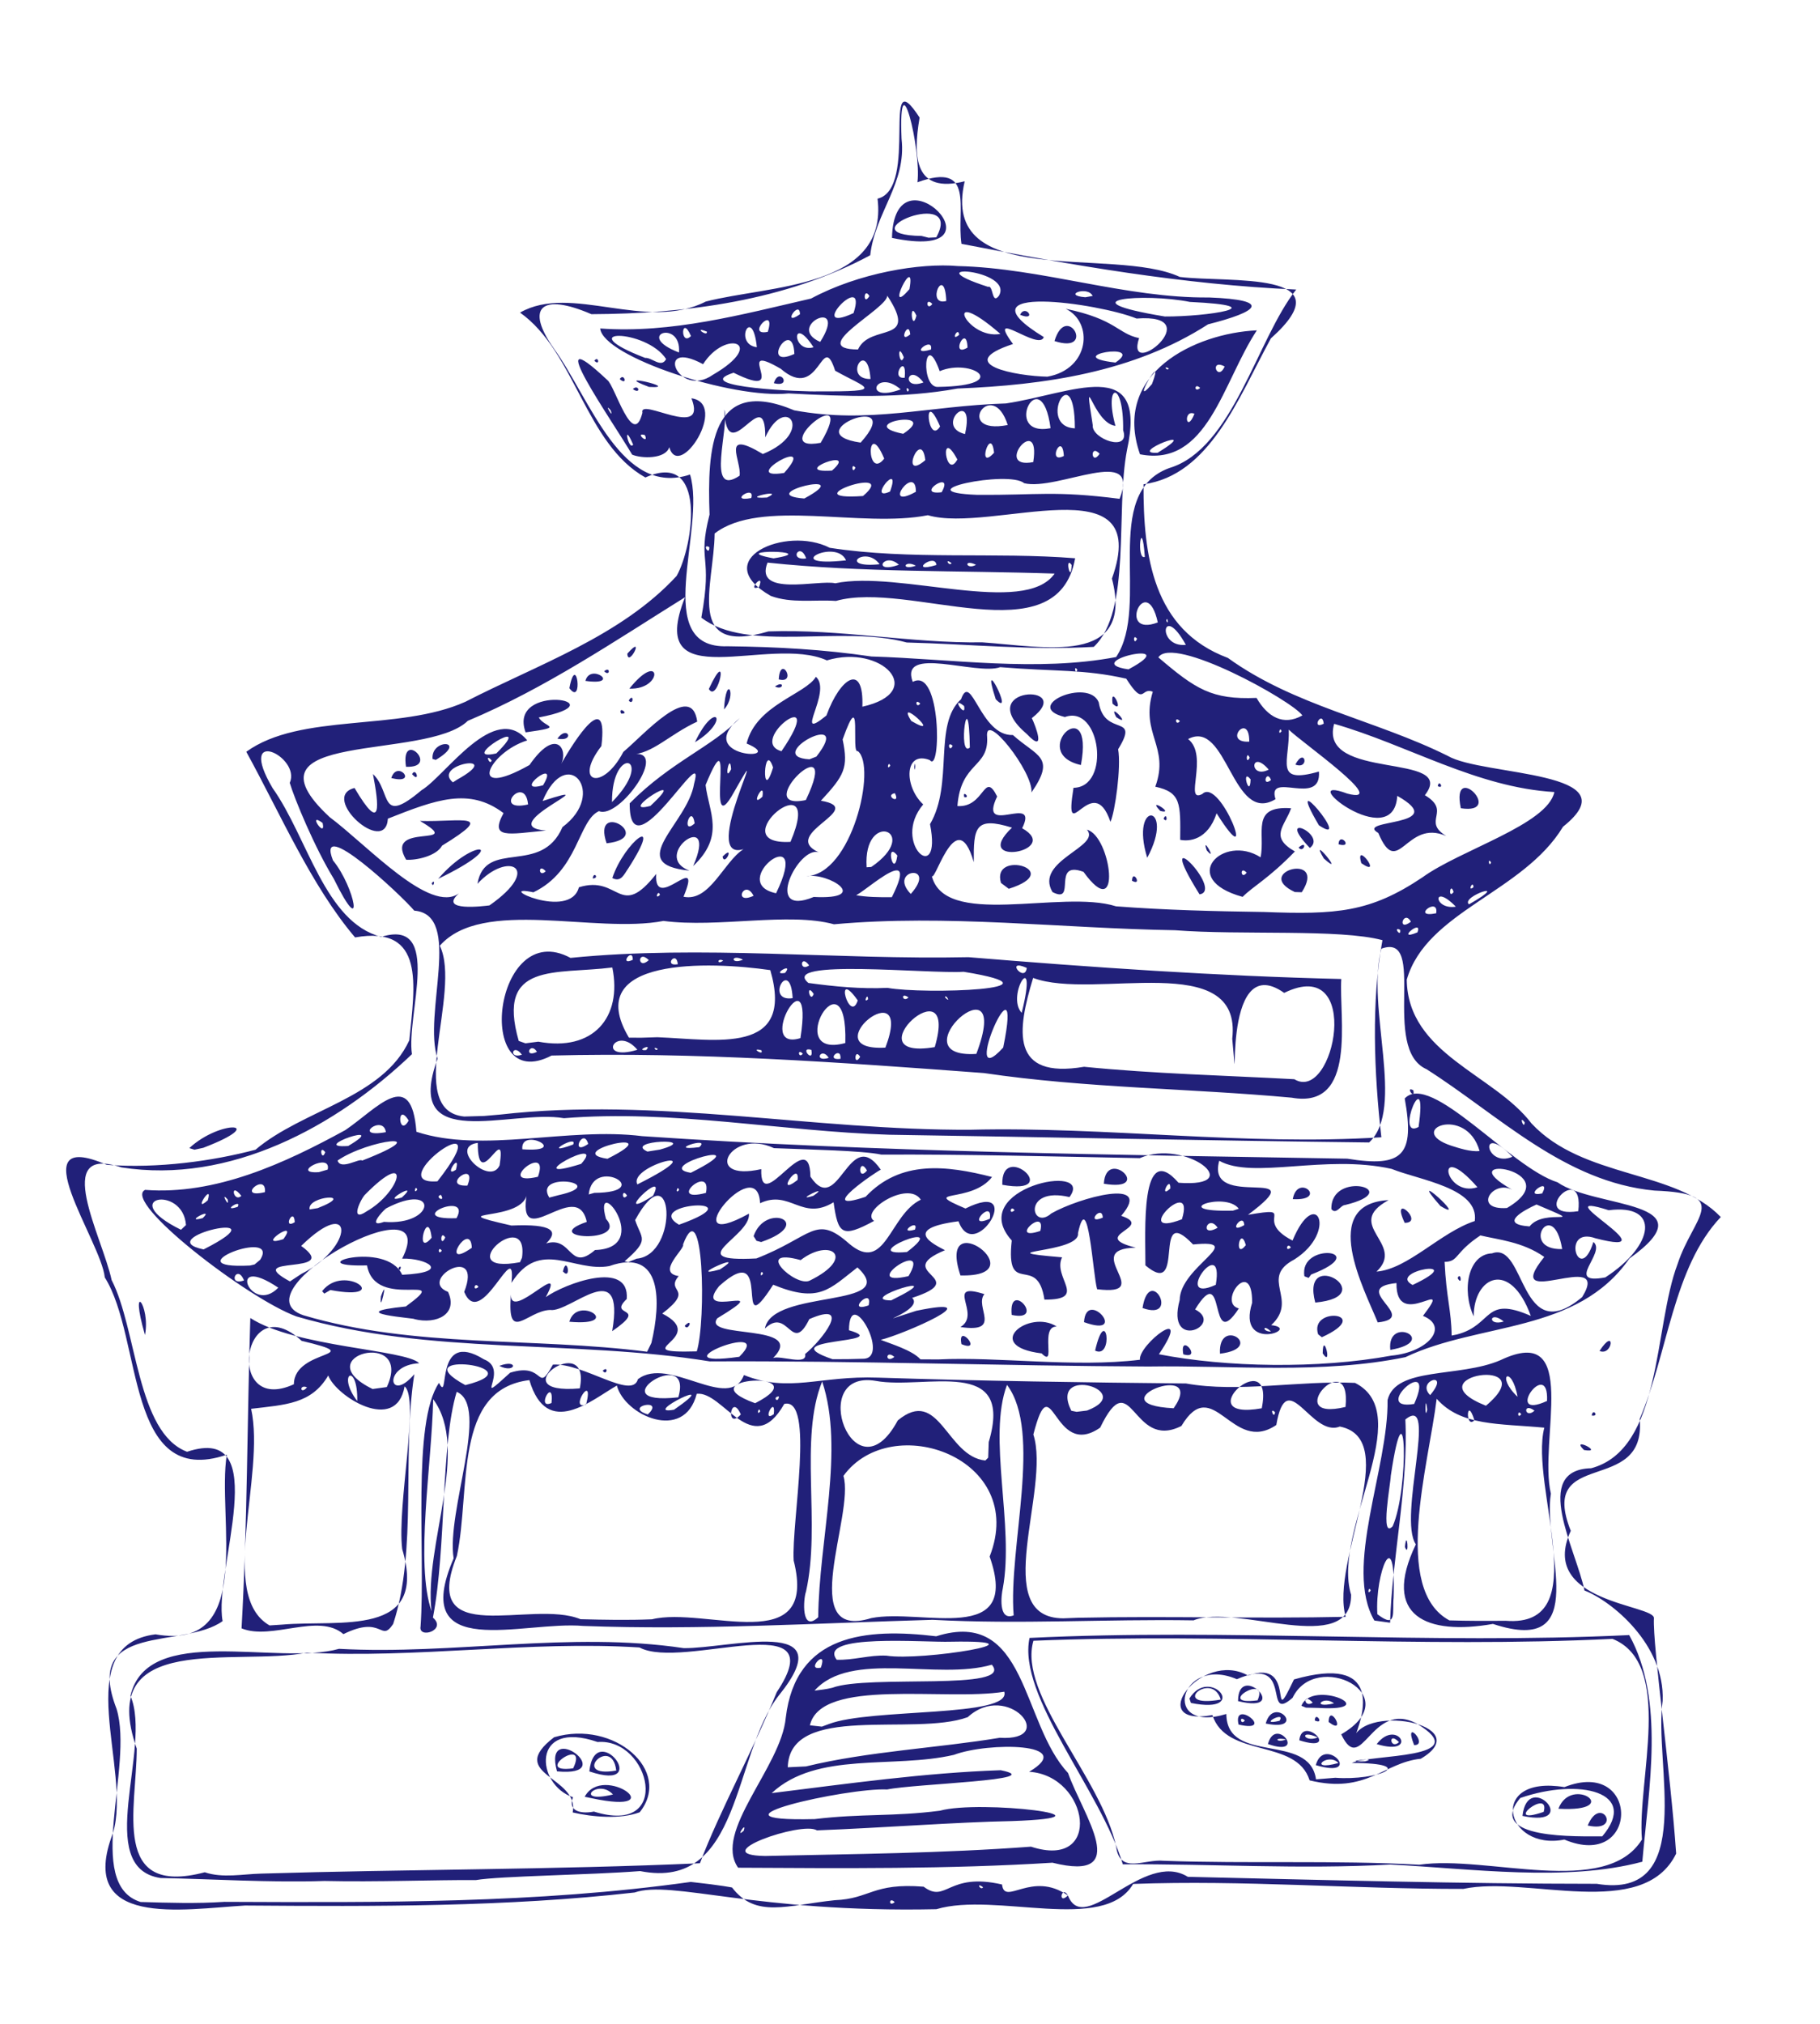 <?xml version="1.0" encoding="UTF-8" standalone="no"?>
<!-- Created with Inkscape (http://www.inkscape.org/) -->

<svg
   xmlns:dc="http://purl.org/dc/elements/1.1/"
   xmlns:cc="http://creativecommons.org/ns#"
   xmlns:rdf="http://www.w3.org/1999/02/22-rdf-syntax-ns#"
   xmlns:svg="http://www.w3.org/2000/svg"
   xmlns="http://www.w3.org/2000/svg"
   xmlns:sodipodi="http://sodipodi.sourceforge.net/DTD/sodipodi-0.dtd"
   xmlns:inkscape="http://www.inkscape.org/namespaces/inkscape"
   width="406.047mm"
   height="451.556mm"
   viewBox="0 0 406.047 451.556"
   version="1.1"
   id="svg8"
   inkscape:export-filename="/Users/lmattioni/Desktop/temple.png"
   inkscape:export-xdpi="100"
   inkscape:export-ydpi="100"
   inkscape:version="0.92.2 5c3e80d, 2017-08-06"
   sodipodi:docname="temple3.svg">
  <defs
     id="defs2" />
  <sodipodi:namedview
     id="base"
     pagecolor="#ffffff"
     bordercolor="#666666"
     borderopacity="1.0"
     inkscape:pageopacity="0.0"
     inkscape:pageshadow="2"
     inkscape:zoom="0.35"
     inkscape:cx="-39.57811"
     inkscape:cy="668.8591"
     inkscape:document-units="mm"
     inkscape:current-layer="layer1"
     showgrid="false"
     fit-margin-top="0"
     fit-margin-left="0"
     fit-margin-right="0"
     fit-margin-bottom="0"
     inkscape:window-width="1440"
     inkscape:window-height="855"
     inkscape:window-x="0"
     inkscape:window-y="1"
     inkscape:window-maximized="1" />
  <g
     inkscape:label="Layer 1"
     inkscape:groupmode="layer"
     id="layer1"
     transform="translate(135.414,21.165)">
    <path
       style="fill:#212079;fill-opacity:1;stroke-width:0.353;stroke-opacity:1"
       d="m 6.185,401.021 c -28.59,3.242 -57.942,3.126 -86.929,2.908 -13.936,0.818 -37.651,5.109 -29.471,-16.169 4.333,-14.105 -9.943,-41.875 9.484,-44.328 22.412,3.914 13.641,-26.08 15.916,-40.073 -22.675,7.73 -18.681,-25.985 -27.223,-39.554 -0.793,-8.113 -19.252,-33.643 0.431,-25.119 11.392,0.868 23.791,-0.86 33.191,-3.367 10.624,-9.001 28.378,-11.486 34.315,-24.404 1.214,-12.211 3.658,-25.738 -12.093,-22.956 -9.789,-11.53 -16.636,-27.513 -24.272,-41.414 12.113,-8.773 33.971,-4.455 48.878,-11.152 16.103,-8.287 34.725,-14.619 47.136,-28.079 C 19.342,100.57 22.396,79.111 8.57,85.356 -4.826,77.857 -7.113,57.24 -19.393,48.572 -7.997,42.03 8.749,52.911 22.037,46.112 36.082,42.457 62.822,43.207 60.37,23.153 69.709,20.998 60.908,-8.526 69.752,5.066 68.177,14.222 68.802,22.067 79.812,19.277 c -5.754,24.618 33.053,14.391 48.005,21.341 10.88,1.346 37.371,-1.55 20.306,13.706 -7.257,13.295 -13.641,30.538 -28.415,32.546 -0.047,15.86 2.037,32.479 18.817,38.734 14.849,10.723 32.956,13.843 49.056,21.854 7.809,4.578 41.553,3.189 25.719,15.809 -8.857,14.677 -30.476,18.849 -34.864,34.121 0.225,16.621 19.506,21.087 27.828,32.066 11.512,12.355 32.062,10.25 42.232,20.884 -10.684,11.263 -11.785,30.423 -18.091,45.042 1.569,17.328 -22.829,6.205 -15.376,24.964 -7.421,16.05 18.865,16.414 18.553,19.509 -0.313,5.985 3.718,34.369 4.958,52.492 -7.375,15.137 -33.299,4.824 -47.475,7.874 -24.555,0.044 -49.162,-2.016 -73.675,-1.103 -6.505,11.115 -30.688,1.685 -43.895,5.632 -40.294,0.864 -59.084,-6.571 -67.311,-3.728 z m -91.472,2.089 c 34.754,0.138 69.603,0.379 103.985,-4.446 7.015,0.768 9.211,1.247 9.211,1.247 5.306,6.924 12.17,3.96 22.94,2.829 7.896,-0.307 8.419,-3.922 19.799,-3.014 5.101,3.836 5.321,-3.288 17.494,-0.489 0.558,4.913 6.592,-3.195 14.702,2.451 3.658,9.424 16.874,-10.299 26.747,-4.16 30.427,0.704 60.816,1.549 91.231,1.561 22.583,3.722 12.633,-27.105 14.706,-40.817 0.531,-12.618 -11.454,-22.314 -17.446,-24.625 -1.808,-9.065 -11.973,-26.919 1.494,-27.267 15.902,-4.231 13.926,-31.582 19.299,-45.604 3.418,-10.528 12.399,-15.663 -5.187,-16.339 -20.095,-1.913 -34.652,-16.777 -50.828,-27.071 -10.299,-4.548 0.335,-30.665 -10.091,-26.891 -3.5,13.147 5.451,35.599 -2.725,43.226 -35.676,-0.402 -71.46,-1.182 -107.073,-1.722 -24.22,-0.764 -48.33,-5.656 -72.563,-3.687 -11.722,-2.075 -36.118,8.139 -28.195,-13.268 -3.366,-9.97 5.732,-32.166 -5.211,-33.035 -2.675,-3.259 -22.186,-21.508 -18.13,-11.208 4.957,6.014 7.191,18.368 0.186,4.108 -4.293,-7.016 -8.77,-17.842 -9.828,-21.409 2.619,-5.813 -12.12,-12.929 -3.827,1.167 7.855,11.06 11.641,29.929 24.24,33.189 13.808,-4.277 5.533,17.527 6.849,26.172 -16.953,16.194 -40.622,29.035 -64.799,25.261 -15.752,-5.28 -4.256,15.522 -2.204,25.127 5.697,11.036 5.571,34.072 16.831,38.306 19.552,-6.498 5.819,26.663 7.931,37.781 -8.881,6.381 -31.257,-3.4e-4 -23.661,19.57 3.936,12.937 -7.379,39.135 5.373,43.091 6.244,0.182 12.513,0.387 18.751,-0.037 z m -14.292,-5.314 c -15.142,-2.246 -1.792,-29.065 -6.731,-40.647 3.751,-16.31 32.798,-6.622 46.531,-10.483 25.687,1.394 51.349,-3.966 76.9,-0.158 9.985,0.148 35.749,-7.395 21.251,10.517 -10.448,13.375 -8.266,43.707 -30.97,39.221 -11.276,0.881 -31.353,1.094 -36.616,2.004 -9.306,-0.056 -22.122,0.463 -33.826,0.199 -11.901,0.417 -25.945,-0.475 -36.54,-0.653 z m 22.453,-0.987 c 32.597,-0.984 65.278,-0.857 97.865,-2.31 4.408,-11.671 11.808,-25.027 17.134,-38.157 13.191,-19.746 -20.971,-4.776 -30.625,-9.983 -24.692,-1.546 -49.619,2.495 -74.152,1.152 -15.854,3.108 -47.283,-5.016 -38.001,21.423 -0.034,13.341 -5.848,33.123 15.171,27.58 4.03,1.351 8.465,0.393 12.607,0.295 z m 69.483,-13.642 c 1.562,-8.115 -15.139,-8.359 -4.147,-16.778 13.383,-3.958 26.502,7.493 19.09,16.739 -4.315,1.606 -10.517,1.065 -14.943,0.038 z m 4.724,-0.199 c 17.772,5.602 12.589,-16.45 0.823,-15.518 -14.979,-5.178 -13.762,9.611 -5.487,12.322 -1.311,3.438 2.362,3.689 4.663,3.196 z m -2.049,-3.3 c 4.1,-7.643 20.097,4.258 1.544,0.322 l -1.544,-0.322 z m 6.312,-0.51 c -3.456,-3.784 -9.081,2.199 0,0 z M -11.146,373.999 c -3.334,-11.989 14.389,1.369 0,0 z m 3.599,-0.675 c 3.647,-7.541 -9.453,1.275 0,0 z m 3.614,0.688 c 1.292,-12.005 14.456,4.882 0,0 z m 6.002,-0.192 c -0.95,-8.174 -10.547,1.849 1e-5,0 z m 48.486,26.02 c 0.389,-1.813 -0.333,1.554 0,0 z m -21.292,-4.345 c -5.635,-7.973 9.622,-22.488 10.626,-33.435 2.218,-18.753 17.88,-20.064 33.573,-18.196 20.326,-6.419 18.944,19.339 29.404,30.491 3.297,9.366 14.557,24.519 -3.469,20.023 -23.341,1.453 -46.783,1.24 -70.133,1.117 z m 6,-2.619 c 20.202,-0.459 39.375,-0.593 59.345,-2.075 16.209,5.296 12.934,-15.879 -0.417,-16.708 10.949,-6.48 -9.1,-6.669 -16.802,-3.772 -13.54,3.15 -30.531,-0.875 -40.639,8.531 17.223,-2.131 34.022,-4.522 51.087,-5.107 11.144,2.241 -19.199,3.009 -25.327,4.298 -8.812,-0.448 -43.416,7.256 -16.177,6.607 10.553,-1.273 17.401,-0.51 27.952,-1.87 8.884,-2.495 41.875,1.436 16.049,2.312 -12.113,0.221 -29.186,1.528 -43.502,2.07 -3.263,-2.137 -25.121,5.505 -11.568,5.714 z m 72.883,0.643 c -3.233,-0.7 -0.773,-0.263 0,0 z m -77.636,-6.279 c 0.793,-2.399 -2.011,1.881 0,0 z m 13.897,-14.343 c 13.82,-3.366 29.643,-4.121 43.219,-6.388 13.259,0.823 1.803,-12.778 -7.147,-4.595 -12.007,4.368 -39.765,-3.243 -40.139,11.177 z m 5.109,-9.457 c 9.381,-3.586 40.822,-1.438 39.13,-7.206 -13.179,2.144 -40.904,-3.195 -43.369,7.494 l 2.669,0.293 1.57,-0.581 z m 0.75,-8.085 c 8.05,-3.015 40.711,0.831 35.597,-5.151 -12.122,3.552 -31.453,-3.311 -39.551,5.786 1.324,-0.175 2.655,-0.299 3.954,-0.636 z m -2.537,-4.499 c 1.641,-4.687 -3.653,0.844 0,0 z M 62.358,348.188 c 7.729,1.268 37.113,-3.521 14.34,-3.114 -5.832,0.203 -29.883,-1.867 -25.442,4.025 3.73,0.138 7.36,-1.101 11.101,-0.911 z m 52.727,46.545 c -4.852,-16.41 -23.576,-37.526 -20.806,-50.503 44.541,-2.166 89.205,1.518 133.785,-0.636 8.035,14.504 4.345,34.247 2.927,50.564 -17.008,4.555 -37.956,1.539 -56.232,0.628 -19.877,1.108 -39.936,-0.178 -59.674,-0.053 z m 9.09,-0.786 c 19.009,0.688 38.112,-0.165 57.073,0.88 15.141,-2.218 41.526,7.45 49.662,-5.616 -1.137,-13.012 7.283,-39.256 -6.57,-44.77 -43.066,2.123 -86.079,-1.354 -129.194,0.423 -3.522,12.069 15.333,30.715 18.478,46.033 0.833,6.121 6.304,2.62 10.551,3.05 z m 89.422,-4.732 c -13.329,2.641 -17.173,-14.527 0.014,-11.702 16.951,-6.706 16.799,18.775 -0.014,11.702 z m 8.459,-0.721 c 8.34,-9.876 -5.062,-13.107 -18.29,-8.555 -7.947,9.358 13.197,8.522 18.29,8.555 z m -3.246,-2.413 c 2.938,-7.115 7.859,1.743 0,0 z m -14.559,-2.141 c 1.181,-10.561 13.484,2.811 0,0 z m 4.731,-0.902 c 1.572,-5.61 -9.737,3.353 0,0 z m 3.289,-0.699 c 2.923,-7.714 14.869,0.827 0,0 z m -55.506,-6.329 c -2.947,-9.434 -18.573,-4.88 -21.688,-14.565 -15.417,2.799 -2.522,-14.693 7.955,-8.819 11.228,-4.099 4.325,13.241 10.244,0.867 19.499,-5.565 16.127,7.204 12.959,14.238 1.072,-9.408 28.398,-4.227 15.332,3.454 -8.337,0.858 -12.054,7.916 -24.803,4.825 z m 5.721,-0.582 c 9.304,0.698 19.014,-3.266 3.694,-3.302 4.132,-2.023 27.872,-0.767 14.42,-8.822 -10.193,-5.297 -12.213,12.067 -16.782,2.437 15.101,-8.818 -5.701,-18.943 -10.853,-8.154 -6.773,5.953 0.569,-9.806 -12.432,-4.147 -12.804,-5.487 -17.066,12.264 -2.347,7.76 0.099,11.424 18.506,4 20.005,14.581 l 4.296,-0.352 z m -4.347,-2.812 c 1.899,-6.905 11.024,3.219 1e-5,2e-5 z m 5.057,-0.484 c -2.448,-2.532 -7.166,1.994 0,0 z m -15.727,-4.233 c 1.737,-6.486 8.939,3.157 0,0 z m 4.009,-1.024 c -3.042,-0.583 -1.976,0.888 0,0 z m 2.987,0.196 c 0.617,-5.954 9.655,3.05 0,0 z m 4.12,-0.643 c -4.338,-1.943 -3.14,1.295 0,0 z m 13.148,1.491 c 4.597,-5.976 9.618,2.893 0,0 z m 4.978,-0.44 c -2.534,-2.601 -2.008,1.855 0,0 z m 3.37,0.662 c -2.564,-6.476 3.389,0.081 0,0 z m -39.171,-4.585 c -1.406,-6.039 8.624,2 0,0 z m 1.399,-0.908 c -1.308,-1.314 -0.952,1.272 0,0 z m 4.661,0.682 c 1.807,-6.561 9.427,1.947 0,0 z m 3.074,-0.609 c 1.599,-2.426 -5.154,1.226 0,0 z m 10.96,0.262 c 0.107,-4.499 4.234,3.258 0,0 z m -3.093,-0.334 c 0.092,-2.206 2.279,1.028 0,0 z m -2.98,-3.278 c 2.502,-6.126 18.619,1.341 3.829,0.478 l -2.813,-0.068 -1.016,-0.409 z m 2.531,-0.711 c -2.323,-2.471 -2.032,1.393 0,0 z m 4.734,0.18 c -2.248,-1.91 -5.383,1.239 0,0 z m -32.248,-1.093 c 4.599,-7.486 13.815,3.706 0.336,0.993 z m 6.993,0.241 c -2.011,-6.693 -11.834,2.057 0,0 z m 3.853,0.342 c 0.023,-9.116 12.231,3.001 -2e-5,-2e-5 z m 4.354,-0.175 c 2.759,-6.32 -9.883,1.308 0,0 z m 24.006,13.612 c 3.552,-1.01 -6.225,0.185 0,0 z M -81.522,342.098 c 1.302,-23.015 1.235,-46.225 1.955,-69.237 10.042,6.518 34.724,7.024 37.677,10.091 -8.214,0.424 -6.794,9.147 -1.086,2.445 -2.822,18.026 0.737,39.125 -4.723,55.723 -2.86,4.282 -2.246,-2.113 -11.096,2.266 -5.557,-4.838 -15.998,1.474 -22.728,-1.289 z m 9.012,-0.835 c 12.849,-1.139 32.773,2.991 26.83,-16.851 -1.203,-9.713 3.945,-33.633 0.529,-36.293 -1.857,10.7 -15.351,2.189 -17.029,-2.432 -3.742,6.379 -9.548,6.517 -17.206,7.43 3.268,14.882 -7.522,41.683 4.112,48.325 l 2.764,-0.179 z m 16.799,-49.878 c 0.165,-8.872 -4.713,-6.127 0,0 z m -11.208,-3.063 c -1.838,-0.759 -1.505,1.812 0,0 z m -2.926,-0.684 c 0.038,-8.064 17.26,-5.976 1.723,-9.683 -13.285,-12.331 -17.24,16.815 -1.723,9.683 z m 20.731,0.627 c 6.103,-13.167 -18.317,-6.962 -3.173,0.437 z m 7.532,53.384 c 1.137,-16.16 -1.982,-45.394 4.113,-54.317 2.525,5.118 -1.293,-12.239 10.023,-5.247 6.047,2.313 -3.072,11.116 5.853,2.98 7.939,-2.505 5.787,5.033 9.527,-1.8 6.715,-0.468 17.695,7.938 18.964,3.261 6.893,-5.355 20.424,7.483 23.664,-0.938 10.08,4.051 16.896,0.101 29.888,0.576 23.007,0.739 45.923,1.088 68.736,1.304 11.711,2.104 25.203,-0.698 37.709,-0.131 13.92,7.025 -5.263,32.879 -0.876,47.271 0.068,14.097 -25.682,1.815 -35.154,5.703 -19.603,-0.319 -38.72,0.938 -58.213,-0.121 -25.995,0.745 -51.852,2.339 -77.902,1.371 -13.486,-1.207 -39.034,8.251 -28.956,-15.079 -1.675,-10.49 8.172,-34.031 0.68,-37.147 -3.606,11.94 -2.251,34.51 -5.3,50.365 3.235,2.806 -3.311,4.846 -2.756,1.952 z m 2.447,-3.36 c -1.739,-14.807 8.666,-36.096 0.369,-47.305 -0.33,14.789 -4.062,36.573 -0.369,47.305 z m 49.196,1.784 c 11.862,-2.926 37.142,8.87 31.597,-13.098 -0.521,-8.556 4.794,-36.65 -2.101,-34.942 -7.154,12.602 -13.637,-2.959 -19.528,-2.259 -2.785,10.871 -16.115,4.801 -17.818,-1.842 -5.492,3.09 -15.594,12.078 -19.518,-1.214 -17.101,2.064 -13.037,24.582 -16.174,39.21 -8.457,21.135 16.592,9.582 27.577,14.127 5.319,0.137 10.647,0.245 15.965,0.02 z m 37.074,-0.463 c 0.142,-17.166 5.927,-37.444 0.881,-52.586 -5.217,12.793 -0.235,31.858 -3.61,46.87 -0.604,1.598 -1.115,9.289 2.729,5.716 z m 11.83,0.2 c 11.291,-2.241 33.495,6.458 26.412,-13.729 8.621,-21.998 -21.9,-32.771 -32.618,-17.995 2.586,8.602 -10.723,37.006 6.206,31.724 z m 46.072,-0.074 c 19.922,-0.424 39.869,0.237 59.782,-0.211 -3.565,-12.266 12.791,-39.639 -1.317,-42.449 -6.404,2.56 -11.807,-14 -14.17,-0.346 -9.905,6.743 -14.044,-11.695 -21.173,0.22 -11.167,5.664 -10.983,-14.363 -18.127,0.373 -10.65,7.412 -10.686,-14.813 -14.9,1.524 3.949,12.343 -10.001,40.962 6.671,41.013 l 3.234,-0.124 z m -14.297,-0.537 c -1.226,-15.132 6.464,-40.795 -1.487,-51.42 -4.409,11.704 1.673,31.359 -0.941,45.423 -0.311,1.276 -1.098,7.367 2.428,5.997 z M 85.176,300.534 C 90.945,281.183 70.963,288.909 60.009,286.898 c -15.618,-2.705 -4.831,26.895 4.875,8.81 9.297,-7.678 10.845,8.092 19.534,8.943 l 0.639,-0.633 0.119,-3.484 z M 9.108,294.374 c 4.08,-3.787 -5.659,-1.763 0,0 z m 20.756,0.002 c -2.282,-5.147 -3.46,3.769 0,0 z m 7.36,-0.056 c 0.513,-4.493 -2.887,2.077 0,0 z M 14.972,293.318 c 11.806,-8.193 -7.874,1.443 0,0 z m -27.341,-1.5 c 0.607,-6.11 -3.609,1.645 0,0 z m 7.728,0.319 c 1.894,-7.577 -4.011,1.605 0,0 z m 38.838,1.542 c -0.378,-1.305 -0.916,1.224 0,0 z m -1.14,-1.807 c 14.935,-7.599 -16.076,-5.802 0,0 z m -17.133,-1.315 c 3.501,-12.117 -18.417,2.056 0,0 z m 22.46,-0.189 c -1.589,0.019 -0.23,1.743 0,0 z m 68.718,3.142 c 11.36,-4.285 -8.673,-10.394 -3.505,0.043 l 1.183,0.241 2.322,-0.284 z M -31.599,287.833 c 16.693,-4.131 -14.633,-7.955 0,-10e-6 z m 25.537,0.732 c 2.703,-13.401 -18.357,1.581 0,0 z m 155.113,5.32 c -1.361,-1.334 -0.221,1.777 0,0 z m -22.621,-0.889 c 7.749,-11.085 -18.042,-0.921 0,0 z m 19.657,0.005 c 3.028,-15.051 -16.988,3.018 0,0 z m 18.689,-0.3 c 1.416,-14.237 -14.823,3.578 0,0 z m 6.432,47.653 c -6.866,-11.79 3.155,-33.959 2.947,-49.186 1.787,-7.513 16.011,-4.931 25.178,-8.897 18.035,-8.582 8.456,17.949 11.257,29.783 -1.939,12.061 9.462,36.46 -12.923,29.055 -14.661,2.576 -24.975,-1.602 -17.199,-17.748 -4.082,-6.025 5.117,-33.933 -2.344,-27.856 0.731,14.78 -3.044,31.395 -3.399,45.332 l -3.518,-0.482 z m 4.293,-5.068 c 0.572,-17.22 -4.178,-5.538 -3.627,3.648 4.487,3.469 3.304,-0.657 3.627,-3.648 z m 24.998,5.121 c 20.224,1.616 5.255,-29.846 8.626,-43.079 -10.118,-0.954 -18.616,-0.323 -24.015,-6.449 -1.786,14.703 -10.007,42.527 2.836,49.44 4.183,0.13 8.369,0.123 12.553,0.087 z m -30.11,-6.723 c -0.378,-1.305 -0.916,1.224 0,0 z m 4.913,-14.38 c 3.723,-8.503 3.008,-34.29 -0.431,-11.224 -0.003,1.574 -2.458,14.358 0.431,11.224 z m 18.231,-23.629 c -1.795,-5.788 -2.06,2.12 0,0 z m -10.537,-2.37 c -0.461,-4.355 -0.544,3.019 0,0 z m 20.979,1.028 c -0.854,-1.298 -0.948,1.231 0,0 z m 2.968,-0.79 c -2.713,-2.047 -2.24,1.985 0,0 z m -26.852,-1.509 c 5.275,-11.853 -10.081,1.694 0,0 z m 16.011,0.399 c 13.481,-11.341 -16.964,-6.738 0,0 z m 13.631,-1.067 c 0.46,-10.093 -10.027,4.619 0,0 z m -26.075,-1.303 c 4.75,-5.642 -3.259,-3.221 0,0 z m 19.499,0.376 c -1.297,-7.269 -5.027,-4.795 0,0 z m -25.132,33.493 c 0.459,-4.376 1.029,2.687 0,0 z m 39.95,-21.622 c -3.226,-3.205 4.808,0.815 0,0 z m 1.732,-7.69 c 0.227,-1.799 1.771,0.313 0,0 z M -24.026,283.543 c 4.452,-1.671 3.711,1.855 0,0 z m 23.083,1.065 c 1.402,-1.214 0.855,1.339 0,0 z M 22.953,282.543 c -30.551,-4.947 -62.365,-1.293 -92.229,-10.03 -10.862,-3.952 -38.981,-25.605 -33.775,-28.233 15.72,1.195 31.119,-5.902 44.699,-13.35 7.101,-4.83 14.736,-14.226 15.839,0.384 14.863,4.896 33.708,-1.113 50.386,0.981 52.341,3.569 104.818,4.122 157.288,5.024 12.506,2.032 15.084,-0.821 12.822,-13.433 5.789,-6.112 23.596,15.422 34.091,18.703 8.407,5.921 34.378,3.875 16.03,17.013 -11.687,16.797 -33.471,14.146 -49.954,21.993 -18.468,3.824 -38.405,1.803 -57.425,2.092 -32.606,-0.14 -65.185,-1.319 -97.773,-1.144 z m 6.569,-1.03 c 8.637,-8.599 -19.832,2.79 0,1e-5 z m -9.482,-1.207 c 2.108,-6.772 1.556,-36.021 -3.065,-23.854 0.548,0.922 -6.1,6.311 -0.967,7.055 -3.136,3.667 3.789,2.657 -3.671,8.36 10.896,5.572 -9.031,8.913 7.703,8.439 z m -2.696,-5.699 c 2.045,-2.072 0.779,1.41 0,0 z m 26.864,6.293 c 3.587,-2.89 10.826,-12.088 0.94,-7.794 -3.976,8.136 -4.665,-2.898 -9.91,2.101 1.608,-8.942 30.634,-4.378 20.643,-13.632 -6.274,4.838 -8.484,8.075 -18.794,3.864 -9.34,14.516 0.556,-11.06 -12.06,0.303 -6.369,7.855 13.579,-1.291 -0.412,7.184 -3.498,4.758 20.215,0.981 12.463,8.857 1.619,-0.647 7.689,1.79 7.131,-0.883 z m 12.931,1.055 c 6.328,-0.008 -3.068,-16.913 -3.147,-6.359 10.511,3.045 -17.949,1.617 -3.668,6.455 l 3.41,-0.012 3.405,-0.085 z M 9.916,278.425 c 2.105,-8.877 2.594,-21.36 -9.387,-17.15 -7.871,1.467 -15.507,-6.292 -21.829,3.747 1.117,-11.026 -6.788,11.032 -10.549,2.021 4.335,-11.099 -10.593,-2.676 -3.608,-0.011 2.297,4.94 -2.52,7.32 -7.527,6.076 0.898,-0.168 -16.835,-1.315 -1.888,-2.818 10.987,-8.065 -6.821,1.185 -8.656,-9.165 -15.767,0.43 4.29,-5.799 7.839,2.095 11.253,-0.509 5.406,-3.777 -0.009,-3.601 9.299,-18.258 -37.426,7.331 -22.056,12.623 24.796,7.375 51.225,4.861 76.715,8.144 L 9.451,279.379 Z m -8.745,-2.623 c 2.952,-17.297 -9.379,-4.043 -13.846,-4.735 -5.144,0.145 -9.679,7.704 -8.742,-3.412 -0.143,6.094 12.655,-8.488 7.766,0.55 4.108,-2.936 18.752,-8.481 18.066,0.416 -4.409,4.201 5.22,1.326 -3.246,7.181 z m -9.564,-2.106 c 1.785,-6.194 12.46,1.104 0,0 z M -50.426,268.031 c 1.829,-5.11 -0.463,4.766 0,0 z m -13.12,-1.16 c 5.025,-6.473 16.117,2.408 1.84,-0.25 l -1.357,0.797 z m 17.029,-5.137 c 0.916,-1.224 0.378,1.305 0,0 z m 36.692,0.745 c 0.859,-3.862 2.003,2.175 -4e-7,3e-5 z m 73.95,19.073 c -2.008,-1.784 -2.135,1.63 0,0 z m 9.735,0.556 c 13.458,-0.675 30.326,1.864 45.049,0.07 -0.392,-3.379 12.119,-12.925 4.233,-1.228 14.977,2.934 35.596,3.297 51.848,0.31 8.197,-0.752 13.024,-6.479 7.064,-8.867 7.253,-9.532 -6.065,3.809 -5.913,-7.325 -10.833,1.104 5.418,7.774 -4.177,8.776 -3.006,-7.376 -13.189,-26.442 2.416,-27.278 -10.258,5.593 3.977,9.71 -2.695,15.945 7.006,-0.541 14.256,-8.761 21.924,-11.278 1.034,-7.387 -12.393,-9.129 -18.543,-11.632 -14.857,-3.33 -30.879,2.415 -38.467,-1.813 -3.148,11.403 21.95,0.44 6.418,12.054 11.511,-1.97 0.839,1.04 9.935,5.744 5.21,-12.552 10.246,-2.025 0.42,4.21 -7.987,4.207 1.087,8.928 -5.184,14.66 7.038,0.756 -7.802,6.277 -4.247,-4.991 0.086,-10.531 -7.846,0.037 -2.967,1.261 -6.913,10.602 -2.687,-11.3 -9.755,0.228 6.685,3.419 -6.629,9.572 -3.441,-2.102 0.078,-7.518 15.388,-13.604 2.987,-12.395 -9.391,-9.845 -1.346,12.495 -10.632,4.666 0.031,-7.307 -1.238,-28.317 7.386,-18.433 15.605,1.178 1.589,-9.961 -8.644,-5.493 -19.236,-0.356 -38.65,-0.874 -57.661,-0.787 -4.242,-0.911 -16.559,-1.131 -23.953,-1.439 -9.744,-4.6 -16.208,7.684 -2.833,4.68 -0.351,10.991 10.814,-10.3 10.965,1.681 6.321,9.408 8.531,-11.889 15.706,-1.55 -0.5,0.059 -15.2,9.985 -3.4,6.041 7.797,-8.285 18.081,-6.998 28.215,-4.418 -4.663,6.037 -16.464,2.55 -5.928,7.033 13.691,-6.814 2.035,12.759 -1.551,2.848 -12.946,1.675 -5.31,5.237 -3.022,6.454 -12.19,5.061 6.476,6.15 -7.321,10.63 2.932,2.843 -11.593,6.871 0.923,2.883 17.298,-3.582 -2.811,5.241 -7.926,6.481 2.085,0.848 7.067,2.318 8.844,4.353 l 3.93,0.02 z m 23.115,-1.35 c -13.43,-1.66 -2.756,-9.97 3.367,-5.989 -3.914,-0.08 0.041,9.442 -3.367,5.989 z m 31.611,0.21 c -0.935,-5.137 4.446,1.3 0,0 z m -49.494,-2.273 c -0.994,-5.007 4.968,2.058 0,0 z m 29.813,1.449 c 2.497,-10.794 4.228,2.003 0,0 z m 27.863,0.682 c -0.495,-8.523 10.445,-1.28 0,0 z m 22.915,-0.068 c 0.039,-5.331 2.28,3.417 0,0 z m 15.081,-0.777 c -0.823,-7.915 11.297,-1.967 0,0 z m -95.905,-5.104 c 4.876,-2.881 -3.836,-10.251 5.345,-7.343 -2.315,2.773 4.198,8.753 -5.345,7.343 z m 79.806,1.625 c -2.076,-6.394 12.656,-4.742 0.833,0.649 z m -52.233,-2.714 c 0.492,-7.763 10.265,3.713 0,0 z m -16.134,-1.617 c -0.775,-8.162 7.876,1.714 0,0 z m 29.188,-1.536 c 1.599,-9.964 8.581,3.079 0,0 z m -21.883,-1.872 c -1.585,-10.549 -8.719,-0.177 -7.291,-13.191 -10.503,-11.665 18.793,-17.614 12.877,-9.687 -10.621,-2.502 -8.596,7.683 -4.046,3.648 6.107,-3.503 23.039,-8.165 15.589,0.537 7.752,2.607 -7.597,4.39 3.242,7.102 -12.653,0.253 4.871,10.944 -8.619,9.271 -0.937,-3.183 -2.001,-23.021 -4.267,-12.501 0.625,4.559 -21.652,3.852 -3.547,5.384 -2.207,4.557 5.958,9.493 -3.937,9.436 z M 96.677,253.441 c 1.441,-5.731 -7.412,2.493 0,0 z m 13.946,-2.969 c -0.146,-3.131 -4.048,1.724 0,0 z m -19.688,-1.638 c -0.855,-1.339 -1.402,1.214 0,0 z M 158.025,269.417 c -3.395,-12.733 15.1,-1.398 0,0 z m -79.161,-6.051 c -5.506,-16.486 17.425,0.43 0,0 z m 76.744,0.196 c -1.335,-7.865 15.599,-5.804 1.497,-0.398 l -0.557,0.751 -0.94,-0.353 z m 22.371,-11.926 c -3.355,-7.133 4.615,-0.02 0,0 z m -16.36,-3.073 c -0.194,-8.852 16.895,-4.261 3.037,-0.904 -0.989,0.021 -1.97,2.271 -3.037,0.904 z m 24.318,-0.703 c -8.205,-9.347 6.916,4.229 0,0 z m -32.93,-1.513 c 1.082,-5.994 8.078,0.409 0,0 z m -64.807,-3.203 c -0.296,-10.164 14.025,2.56 4.9e-5,7e-5 z m 22.657,-0.235 c 0.486,-8.404 11.459,1.918 0,0 z m -184.186,23.189 c -11.935,-8.01 -6.123,6.353 0,0 z m 221.478,9.796 c -1.829,-1.837 -2.056,0.007 0,0 z m 41.521,0.637 c 8.11,-2.141 5.883,-8.77 16.445,-4.141 -4.627,-12.703 -12.751,-8.722 -12.742,0.108 -2.73,-5.901 -1.237,-13.859 4.095,-14.06 7.601,-2.801 6.069,21.486 20.096,9.764 6.974,-11.279 -18.727,3.741 -8.445,-8.961 -4.809,-3.408 -10.43,-3.867 -14.252,-4.802 -5.92,3.934 -4.757,5.839 -7.986,5.9 0.377,8.061 1.502,10.696 1.57,16.438 l 1.218,-0.245 z m 0.116,-12.584 c 0.736,-1.628 1.069,1.992 0,0 z M 58.374,270.043 c 1.062,-4.422 -5.364,1.861 0,0 z m -139.349,-5.564 c -1.562,-3.867 -3.814,1.359 0,0 z m 12.785,-1.448 c 11.955,-5.993 11.846,-17.856 -0.029,-6.25 9.347,6.73 -13.678,1.87 -2.504,7.921 l 2.533,-1.672 z m 39.523,2.896 c -0.855,-1.339 -1.402,1.214 0,0 z m 92.062,3.007 c 14.908,-7.275 -8.395,-0.064 0,0 z m 136.68,4.711 c -3.23,-2.643 -3.761,1.149 0,0 z M -77.378,259.881 c 4.665,-7.381 -20.145,2.191 -2.254,1.273 l 1.017,-0.239 z m 122.601,4.645 c 10.552,-5.159 4.656,-9.713 -2.006,-4.58 -10.77,-2.972 -1.144,6.123 2.006,4.58 z M 25.21,262.027 c 7.113,-4.593 -8.47,2.347 0,0 z m 9.599,0.962 c -0.378,-1.305 -0.916,1.224 0,0 z m -124.799,-5.428 c 18.767,-9.505 -12.365,-2.553 0,0 z m 71.037,1.847 c 1.632,-11.97 -16.515,4.008 -0.451,1.009 l 0.451,-1.009 z m 86.232,4.113 c 5.412,-9.041 -11.807,2.701 0,0 z m 68.553,1.936 c 2.012,-11.899 -10.025,4.573 0,0 z M 6.632,259.626 c 9.554,-0.814 8.257,-24.377 -0.348,-8.611 1.405,4.252 3.375,4.255 -2.356,9.202 L 4.754,260.389 Z m -9.305,-1.924 c 13.359,-0.46 -0.562,-17.868 2.454,-6.957 5.062,5.629 -15.292,4.456 -4.282,0.674 -2.23,-10.341 -15.905,7.951 -13.319,-6.687 -0.145,7.094 -20.573,3.623 -3.491,7.504 9.397,-0.418 10.521,1.32 7.742,3.991 5.838,-1.765 5.082,6.52 10.896,1.475 z m 36.02,1.873 c 12.561,-4.898 13.156,-9.975 20.669,-3.307 8.133,6.929 8.981,-6.445 16.002,-9.796 -2.816,-4.421 -13.73,2.608 -10.413,4.729 -7.218,3.893 -8.036,2.968 -9.048,-4.156 -7.075,4.321 -9.685,-2.933 -16.4,0.211 -0.519,-12.071 -20.001,11.99 -2.476,2.327 0.495,5.132 -15.523,10.876 1.666,9.993 z m -0.633,-4.972 c 2.665,-7.708 13.944,-2.901 1.691,1.31 l -1.033,-0.269 z m -69.555,3.254 c -0.854,-1.298 -0.948,1.231 0,0 z m 6.694,-0.66 c -0.294,-6.431 -7.549,5.333 0,0 z m 209.889,8.298 c 13.243,-6.264 -5.902,-3.11 0,0 z M -72.199,255.267 c 3.8,-5.108 -6.666,2.176 0,0 z m 33.086,-0.318 c -0.867,-7.241 -3.976,4.722 0,0 z m 3.034,-0.045 c -1.157,-1.92 -1.176,2.533 0,0 z m -57.843,-2.777 c -0.646,-9.112 -15.771,-6.17 -1.114,1.052 z m 160.859,6.012 c 10.532,-8.005 -11.986,1.133 0,0 z m 155.798,5.665 c 11.085,-7.19 12.288,-16.467 0.761,-14.985 -15.614,-4.95 14.976,10.911 -2.927,6.263 -7.907,-2.795 -3.64,10.819 -0.49,0.818 3.001,2.39 -6.733,9.646 2.656,7.905 z M -69.648,251.488 c -0.19,-3.641 -2.862,1.772 0,0 z m -20.553,-0.908 c 2.875,-2.718 -4.612,1.257 0,0 z m 40.454,0.838 c 11.622,0.906 12.23,-9.181 0.47,-3.006 -0.709,0.534 -4.388,4.457 -0.47,3.006 z m 16.176,-0.821 c 3.526,-6.345 -12.41,0.428 0,0 z m 49.64,1.458 c 18.095,-6.479 -8.402,-4.95 0,0 z m 126.471,4.54 c -1.344,-4.64 -2.708,3.488 0,0 z M -53.595,249.059 c 7.725,-4.441 10.154,-14.366 -0.315,-3.784 -0.942,0.828 -3.678,6.497 0.315,3.784 z m 206.177,8.065 c -0.855,-1.339 -1.402,1.214 0,0 z m -234.962,-9.064 c 1.046,-1.985 -3.898,1.294 0,0 z m 17.832,0.295 c 9.112,-3.531 -2.437,-2.816 -1.789,0.289 z M 68.732,253.139 c 0.966,-2.7 -4.217,1.202 0,0 z m -157.781,-6.544 c 1.276,-4.35 -3.631,3.245 0,0 z m 4.416,-0.17 c -1.796,-2.106 0.536,2.352 0,0 z m 297.745,11.059 c -2,-12.035 -9.74,0.282 0,0 z M -81.573,245.618 c -2.631,-3.423 -1.817,1.648 0,0 z m 35.806,0.369 c 4.544,-4.169 -5.302,1.59 0,0 z m 131.191,4.726 c 0.73,-4.784 -5.766,2.57 -3.9e-5,-1e-5 z m 50.818,2.014 c -2.208,-3.259 -4.202,2.38 0,0 z m -212.539,-7.946 c 0.365,-4.676 -6.748,1.633 0,0 z m 39.253,0.611 c -1.588,0.43 1.124,1.821 0,0 z m 47.318,0.204 c 3.558,-6.917 -10.083,6.454 0,0 z m 118.002,5.242 c 3.183,-10.353 -11.879,4.578 0,0 z m 13.901,1.31 c -0.138,-3.139 -4,2.277 0,0 z m -152.958,-6.694 c 11.946,-2.64 -5.822,-5.489 -2.082,0.546 z m -31.555,-1.216 c -0.378,-1.305 -0.916,1.224 0,0 z m 46.822,1.319 c -1.212,-1.897 -1.244,1.525 0,0 z m -7.307,-0.612 c 13.971,-0.075 -0.335,-8.429 -1.249,0.354 l 1.249,-0.355 z m 24.908,0.007 c 1.363,-6.814 -9.2,2.456 0,0 z m 183.749,7.479 c 3.385,-4.306 13.802,0.336 1.55,-4.89 -2.707,1.229 -8.646,4.378 -1.55,4.89 z m -236.966,-9.108 c 2.385,-6.013 -6.288,0.285 0,0 z m 77.187,2.272 c 4.219,-2.948 -4.973,1.569 0,0 z m -83.873,-3.226 c 15.12,-19.347 -13.221,1.019 0,0 z m 53.904,1.919 c -0.378,-1.305 -0.916,1.224 0,0 z m 124.874,4.198 c -2.995,-4.009 -16.369,0.787 -1.309,0.428 z M 6.777,243.061 c 18.821,-9.417 -2.187,-4.314 0,0 z m -69.086,-3.31 c 0.925,-4.046 -8.629,1.017 -1.969,0.573 z m 46.909,1.604 c 2.928,-8.179 -10.058,2.36 0,0 z m 232.103,7.679 c 1.347,-11.599 -11.573,1.797 0,0 z M 42.523,242.068 c 0.543,-4.649 -5.281,4.106 0,0 z m -76.226,-2.271 c 1.22,-4.38 -3.009,1.993 0,0 z m 9.75,-0.992 c 1.596,-10.493 -4.884,6.872 -4.87,-5.007 -6.639,0.872 2.745,9.762 4.87,5.007 z m 224.746,9.518 c 14.514,-8.539 -13.777,-12.5 1.161,-4.085 -4.375,-2.277 -8.901,4.611 -1.161,4.085 z M -54.626,237.751 c 17.354,-6.778 1.198,-4.665 -5.472,-0.017 0.684,2.252 4.971,-0.64 5.472,0.017 z m 73.326,2.718 c 16.358,-8.222 -8.951,-1.417 0,0 z m -24.451,-1.995 c 6.169,-6.954 -15.068,4.727 -1e-7,1e-5 z m 131.437,5.504 c 0.098,-3.186 -2.656,2.486 0,0 z m -188.539,-8.112 c -1.508,-1.907 -0.827,2.377 0,0 z m 62.959,1.476 c 14.673,-7.322 -10.652,-1.584 -2.986e-5,-1e-5 z M 58.018,239.963 c -1.833,-3.274 -2.208,2.678 0,0 z m 150.636,5.11 c 2.202,-4.104 -4.744,1.001 0,0 z m -266.388,-10.585 c 9.943,-5.871 -9.298,0.665 0,0 z m 251.942,9.2 c -9.821,-11.204 -7.386,2.447 0,0 z m -213.087,-8.464 c 11.023,0.805 -0.524,-5.16 0,0 z m 30.665,0.074 c 9.849,-2.724 -8.339,-2.094 -2.752,0.437 z m -19.329,-1.133 c 1.187,-2.465 -7.68,2.814 0,0 z m 3.359,-0.14 c -1.117,-3.912 -4.182,2.924 0,0 z m 24.783,0.725 c 2.863,-2.612 -7.98,1.001 0,0 z m -69.921,-3.346 c -0.582,-4.179 -7.821,1.425 0,0 z m 5.087,-2.594 c -2.735,-4.414 -2.286,4.029 0,0 z m 246.249,8.084 c -7.648,-7.965 -6.109,2.601 0,0 z m -7.33,-1.287 c -2.966,-10.419 -16.857,-4.635 -6.246,-1.158 1.433,0.445 4.282,1.419 6.246,1.158 z m -13.613,-5.359 c 2.22,-15.411 -5.541,2.996 0,0 z m -1.164,-8.183 c -1.963,-1.073 0.493,2.382 0,0 z m -282.972,54.602 c -3.639,-12.641 1.285,-6.693 0,0 z m 324.511,3.55 c 3.628,-5.603 2.984,1.24 0,0 z M 64.2,403.17 c -1.328,-1.339 -1.424,1.237 0,0 z m 38.644,-1.482 c -1.415,-2.431 -2.322,2.268 0,0 z m -18.929,-1.825 c -1.672,-1.306 -0.576,0.845 0,0 z M -23.887,227.484 c 34.918,-3.987 69.951,3.566 104.987,3.381 30.544,-0.74 61.185,3.623 91.673,1.679 -1.638,-14.314 -2.272,-30.412 0.241,-43.967 -9.492,-2.566 -31.635,-1.072 -46.284,-2.221 -25.32,-0.405 -50.936,-3.619 -76.077,-1.326 -10.16,-2.773 -25.84,0.854 -38.039,-0.748 -15.293,2.941 -40.39,-5.269 -49.906,5.531 5.007,10.357 -8.025,36.773 5.441,38.104 l 4.453,-0.126 3.511,-0.307 z m 176.651,-3.774 c -22.846,-2.1 -45.878,-2.12 -68.635,-5.49 -32.077,-2.399 -64.302,-4.743 -96.491,-3.906 -17.532,9.132 -12.921,-31.043 4.228,-21.788 29.465,-2.922 59.199,0.459 88.798,-0.157 27.672,2.279 55.375,4.204 83.168,4.866 -0.552,8.447 3.644,29.113 -11.067,26.475 z m -171.742,-9.582 c -2.032,-2.816 -3.147,1.08 0,0 z m 3.362,-0.643 c -1.503,-2.45 -3.06,1.497 0,0 z m 168.969,6.106 c 8.992,5.469 15.413,-27.955 -2.259,-19.257 -14.73,-10.424 -9.685,30.205 -11.591,10.243 2.312,-20.224 -30.811,-8.475 -44.424,-13.58 -3.588,11.764 -5.142,22.617 11.37,19.82 15.588,1.558 31.333,1.929 46.903,2.773 z M 6.789,213.025 c -4.847,-5.744 -9.352,2.83 0,0 z m 42.693,1.804 c -1.679,-2.648 -3.551,1.088 0,0 z m 2.62,0.22 c 0.245,-3.084 -3.559,0.458 0,0 z m 4.387,-0.443 c -1.316,-2.198 -1.476,2.417 0,0 z M 8.742,213.09 c 1.559,-1.628 -2.592,0.231 0,0 z m 36.857,-0.048 c -2.82,-0.803 0.643,3.246 0,0 z m -34.264,-0.209 c -1.368,-0.793 -0.359,0.782 0,0 z m 32.358,1.062 c -1.308,-1.314 -0.952,1.272 0,0 z m -59.006,-2.679 C -3.076,213.521 3.463,205.802 1.194,194.667 -11.467,196.286 -24.778,193.274 -19.681,211.056 l 1.498,0.528 2.868,-0.368 z m 49.75,1.912 c -2.684,-0.701 0.724,1.426 0,0 z m 47.971,0.818 c 8.578,-22.751 -18.342,1.167 0,0 z m 5.993,-1.414 c 4.83,-23.634 -10.305,11.315 0,0 z m -26.278,0.013 c 6.778,-17.939 -16.781,0.947 0,4e-5 z M 11.243,210.223 c 13.102,0.499 30.725,4.121 25.198,-14.968 C 23.074,193.318 -5.893,192.217 4.904,210.32 l 2.672,0.017 3.667,-0.114 z m 41.939,1.295 c 0.564,-21.297 -14.316,3.894 0,0 z m 19.95,0.911 c 5.714,-19.46 -19.131,3.239 0,0 z m -29.972,-2.001 c 3.17,-20.178 -10.478,3.21 0,0 z m 48.046,0.614 c 0.957,-5.898 0.13,-0.404 0,0 z m -35.252,-9.027 c -5.44,-7.686 -1.794,5.477 0,0 z m 36.573,2.772 c 3.828,-15.273 -3.642,-3.943 0,0 z m -51.098,-3.279 c -0.514,-9.433 -6.374,0.961 0,0 z m 16.819,0.242 c -0.064,-1.741 -1.167,1.131 0,0 z M 46.128,200.571 c -1.842,-2.751 -0.855,2.316 0,0 z m 21.152,0.785 c -1.879,-1.362 -1.361,1.275 0,0 z m 8.541,-0.112 c -1.355,-0.621 1.129,1.667 0,0 z m -13.228,-2.03 c 8.071,1.491 41.294,0.385 16.99,-3.589 -7.702,0.514 -41.263,-2.965 -34.634,2.5 5.882,0.793 11.696,1.369 17.644,1.089 z M 39.743,195.883 c 2.022,-2.564 -3.386,0.578 0,0 z m -23.933,-1.948 c -0.312,-3.237 -3.304,0.607 0,0 z M 5.768,192.95 c 0.005,-2.995 -3.234,1.514 0,0 z m 3.574,0.077 c -2.557,-2.543 -2.637,2.37 0,0 z m 35.772,1.177 c -1.964,-2.721 -2.322,1.591 0,0 z m -19.184,-1.08 c -1.39,-0.678 -1.419,1.098 0,0 z m 67.732,1.636 c -5.015,-2.224 -0.42,3.483 0,0 z m -63.311,-1.836 c -2.74,-1.412 -2.837,1.205 0,0 z M 204.757,229.231 c -1.442,-1.915 -0.123,1.838 0,0 z M -26.213,180.815 c 11.977,-8.333 4.18,-12.269 -2.684,-4.809 1.756,-10.162 14.234,-1.654 18.975,-12.661 10.149,-7.514 0.941,-18.761 -4.435,-5.816 15.913,-5.191 -11.488,5.688 0.766,6.588 -8.463,0.807 -12.658,1.941 -9.482,-3.888 -7.665,-5.802 -15.098,-3.005 -25.805,1.236 -0.522,8.533 -15.314,-4.886 -7.44,-6.842 6.229,10.544 5.433,3.791 4.112,-3.109 4.204,3.961 1.339,11.612 10.826,3.613 5.352,-3.199 16.287,-19.97 23.594,-11.12 -8.657,2.685 -13.723,13.5 0.499,5.49 5.995,-8.64 8.673,-3.322 7.073,-0.264 3.068,-5.384 10.555,-17.051 8.973,-3.972 -6.39,8.29 0.286,10.182 4.894,1.313 4.545,-3.788 15.235,-15.972 16.485,-6.757 -6.275,2.912 -9.915,7.16 -14.733,7.348 8.953,-1.822 -2.647,14.553 -7.185,12.619 -4.672,2.103 -4.591,13.325 -14.635,18.111 -9.25,-1.956 8.179,6.463 10.153,-1.119 9.115,-2.845 9.017,7.456 17.249,-2.98 -0.592,9.103 10.614,-5.817 6.092,5.088 5.841,1.236 8.929,-7.765 13.387,-10.623 -10.174,3.191 7.289,-29.378 -2.156,-12.654 -6.791,12.276 0.83,-18.95 -6.308,-1.646 0.723,6.043 4.404,11.316 -2.774,18.078 5.872,-13.374 -9.804,-2.373 -0.827,1.019 -14.738,-1.441 -0.39,-10.436 1.042,-19.409 2.99,-10.71 -14.481,21.019 -14.372,4.399 9.216,-9.318 18.414,-12.59 24.571,-19.03 -10.67,8.898 11.153,9.72 1.516,5.684 2.077,-8.598 13.181,-11.003 15.456,-14.881 3.766,3.274 -5.37,14.908 2.349,8.634 3.089,-8.526 8.388,-11.902 8.019,-1.966 14.595,-3.259 4.363,-14.056 -7.916,-10.332 -12.868,-5.839 -40.697,8.55 -31.641,-14.095 -15.782,9.845 -31.179,20.305 -48.465,27.577 -9.343,9.057 -51.918,1.889 -30.835,21.476 8.507,6.358 22.366,21.682 28.86,17.016 -4.796,4.187 5.806,2.806 6.8,2.687 z m -12.878,-4.942 c 0.916,-1.224 0.379,1.305 0,0 z m 1.449,-0.991 c 8.033,-9.418 16.658,-8.008 0,0 z m 34.461,-0.085 c 0.22,-1.73 1.571,0.018 0,0 z m 4.378,-0.087 c 2.672,-8.11 11.756,-14.901 3.558,-2.151 -0.909,1.262 -1.594,3.188 -3.558,2.151 z M -44.8,170.63 c -5.129,-8.587 13.65,-2.45 3.084,-8.653 9.081,0.271 17.326,-2.091 4.926,5.513 -1.229,2.297 -5.743,3.309 -8.01,3.14 z m 70.592,-0.696 c 2.839,-2.903 0.431,2.364 0,0 z m -25.869,-2.973 c -3.412,-9.981 11.159,-1.216 0,0 z M -48.117,152.4 c 1.354,-4.227 6.197,1.589 0,0 z m 4.634,-0.872 c 0.928,-1.692 1.855,2.142 0,0 z m -1.351,-1.639 c -1.292,-8.651 7.753,0.35 0,0 z m 5.92,-1.742 c -0.379,-4.691 8.131,-4.203 0.723,0.209 z m 27.85,-4.523 c 2.27,-3.201 4.042,0.77 0,0 z m 30.694,0.797 c 4.593,-9.713 8.036,-4.892 0,0 z m -37.777,-2.206 c -4.154,-11.326 21.769,-6.908 2.934,-3.324 1.238,2.263 6.058,2.061 -2.934,3.324 z m 21.284,-4.204 c -0.701,-1.816 2.066,0.245 0,0 z m 22.98,-0.912 c 0.468,-8.305 2.994,-3.221 0,0 z M 4.85,135.12 c 1.178,-1.927 1.118,1.329 0,0 z m -13.234,-2.767 c 1.599,-8.423 3.167,4.265 0,0 z m 13.379,0.107 c 7.168,-8.919 7.688,0.294 0,0 z m 17.734,0.08 c 4.759,-10.247 2.042,3.428 0,0 z m -27.535,-1.806 c 1.063,-4.165 8.289,1.174 0,0 z m 42.286,1.248 c 2.217,-1.531 1.944,1.004 0,0 z m 0.85,-1.583 c 0.313,-5.761 4.223,1.078 0,0 z m -38.951,-1.816 c 1.424,-1.237 1.328,1.339 0,0 z m 5.166,-3.931 c 4.191,-4.739 0.157,3.352 0,0 z M 180.816,186.833 c 1.309,-3.264 -5.173,2.17 0,0 z m -3.855,-0.571 c -1.761,-0.831 0.291,1.901 0,0 z M 11.823,178.469 c -0.386,-1.406 -1.315,1.295 0,0 z m 167.543,5.986 c -1.605,-2.861 -3.243,2.444 0,0 z M 32.706,178.679 c -1.994,-3.956 -4.746,2.159 0,0 z m 5.026,-0.572 c 8.309,-17.169 -11.357,-2.378 -5e-5,0 z m 8.396,0.827 c 12.867,0.65 3.458,-5.476 -1.665,-4.643 10.177,-0.253 15.775,-24.477 11.507,-27.896 -1.616,0.794 1.135,-15.262 -3.391,-2.597 1.331,6.351 0.372,8.022 -4.849,13.666 10.64,1.817 -9.405,7.377 -0.483,11.517 -4.488,-1.574 -12.614,14.715 -1.118,9.953 z m 100.407,3.35 c 16.274,0.621 23.749,0.091 35.413,-7.732 8.438,-6.126 27.881,-11.753 29.42,-19.023 -17.377,-1.016 -32.685,-10.5 -49.129,-15.219 -3.635,12.885 27.802,6.184 20.237,15.923 6.055,3.617 -0.759,5.741 4.758,9.102 -9.019,-3.95 -10.712,9.874 -15.149,-0.678 -5.48,-3.15 16.518,-1.333 4.233,-8.276 -0.798,13.287 -23.679,-5.195 -11.127,-0.498 9.861,2.563 -10.319,-11.52 -13.079,-14.277 0.268,6.998 -3.502,12.287 6.736,9.353 0.571,8.077 -11.747,-0.324 -9.689,6.162 -9.666,5.837 -10.766,-18.038 -19.504,-13.415 4.687,3.676 -1.045,14.495 3.169,12.256 4.037,-3.942 12.81,19.547 3.188,4.311 -1.986,6.018 -6.178,6.325 -8.123,5.915 0.078,-8.148 0.204,-10.6 -5.558,-11.852 3.289,-8.937 -3.413,-11.823 -0.557,-21.182 -2.691,-1.117 -1.809,3.497 -5.923,-2.916 -9.486,-2.149 -15.71,-1.551 -28.122,-2.566 -5.307,1.894 -22.56,-4.962 -19.51,3.285 6.408,-3.46 6.359,20.662 3.813,17.444 -5.733,-2.229 -5.805,5.875 -1.476,9.891 -7.291,8.64 4.339,18.578 1.518,4.404 5.332,-9.082 0.65,-22.196 6.921,-27.87 2.292,-6.433 4.266,8.252 11.571,7.986 5.417,4.86 9.672,4.808 4.14,12.815 0.494,-4.468 -10.541,-18.548 -9.892,-12.366 0.398,6.928 -5.884,5.516 -6.629,15.394 6.145,0.409 5.868,-8.087 8.868,-2.139 -4.458,9.27 9.523,-0.937 5.58,7.087 9.116,5.135 -11.751,8.842 -2.272,-0.134 -8.281,-2.582 -8.576,0.037 -8.524,7.7 -4.073,-14.04 -9.158,6.762 -9.475,2.628 2.43,12.46 28.988,3.332 41.212,7.225 10.966,0.84 21.969,1.106 32.96,1.263 z m -47.136,-4.442 c -4.134,-6.995 10.972,-10.139 7.683,-13.913 5.431,1.365 7.947,21.474 -0.768,9.403 -7.275,-2.678 -1.371,7.364 -6.914,4.51 z m 42.416,1.071 c -14.53,-3.984 -4.374,-14.185 4.006,-8.827 1.123,-5.343 -2.329,-11.593 6.817,-10.94 -1.437,4.063 -4.923,6.333 0.841,9.636 -5.881,6.075 -9.304,7.747 -11.664,10.131 z m 0.905,-5.402 c -1.62,-1.699 -1.319,1.786 0,0 z m -54.811,2.297 c -2.267,-7.596 14.657,-2.782 1.74,1.305 z m 44.298,2.542 c -11.077,-17.748 5.731,-0.825 0,0 z m 21.252,-0.514 c -9.584,-4.505 7.418,-9.045 1.551,0.046 l -1.551,-0.046 z m -36.32,-2.517 c 0.124,-2.799 2.423,1.353 0,0 z m 3.396,-5.123 c -4.015,-13.117 6.472,-12.054 0,0 z m 47.771,1.209 c -1.608,-5.397 5.079,3.491 0,0 z m -8.378,-1.062 c -3.574,-5.997 5.242,4.687 0,0 z m -26.109,-1.795 c -1.301,-3.721 2.511,2.911 0,0 z m 20.486,-0.637 c 2.145,-1.867 1.118,1.409 0,0 z m 2.511,0.089 c -7.988,-8.363 3.981,-2.972 0,0 z m 6.394,-0.816 c 0.166,-2.921 3.492,1.004 0,0 z m -4.373,-4.239 c -8.525,-14.524 8.07,5.371 1e-5,-1e-5 z m -46.505,-0.764 c -4.039,-11.923 -10.538,6.705 -8.244,-7.599 8.395,-0.116 6.031,-18.657 -1.92,-15.788 -9.738,-2.37 5.243,-8.87 7.544,-3.298 1.289,7.975 9.319,2.358 4.332,10.483 0.718,3.922 -0.688,13.982 -1.712,16.202 z m 11.852,-0.702 c 0.735,-1.75 1.048,1.319 0,0 z m -0.73,-1.738 c -3.292,-3.399 3.61,0.938 0,0 z m -43.72,-3.063 c -0.552,-1.73 1.523,0.2 0,0 z m 110.764,2.462 c -2.28,-10.942 9.992,1.509 0,0 z M 68.568,149.863 c 0.365,-2.196 0.202,2.217 0,0 z m 116.801,4.367 c 0.177,-1.721 1.569,0.73 0,0 z m -79.626,-4.732 c -12.042,-2.687 3.149,-17.012 0,0 z m 47.838,-0.101 c 2.145,-4.041 3.25,1.208 0,0 z m -59.897,-6.798 c -12.563,-10.721 11.323,-11.462 1.103,-3.561 0.79,1.598 3.336,8.233 -1.103,3.561 z m 19.948,-3.775 c -2.114,-3.845 3.809,2.561 0,0 z m -26.895,-4.004 c -3.733,-11.525 4.465,4.632 0,0 z m 26.059,0.992 c -0.593,-4.677 2.973,2.702 0,0 z M 63.553,178.991 c 7.091,-14.116 -8.675,1.435 -8.394,-0.52 2.767,0.529 5.59,0.54 8.394,0.52 z m 4.231,-0.726 c 6.186,-6.968 -5.314,-5.502 0,0 z m 117.22,4.307 c 0.646,-3.913 -5.841,1.171 0,0 z m 4.382,-1.472 c -5.315,-5.462 -5.004,0.796 0,0 z m -203.049,-7.901 c -1.769,-1.978 -1.64,1.607 0,0 z m 205.978,7.383 c 10.11,-5.746 -2.03,-1.737 0,0 z m -3.428,-2.754 c -0.763,-2.438 -1.295,1.765 0,0 z M 58.978,172.239 c 11.534,-7.923 -1.904,-12.941 -1.045,0.071 z m 134.347,4.521 c -0.085,-1.783 -1.471,1.193 0,0 z M 64.788,169.699 c -2.773,-3.515 -0.792,5.475 0,0 z m -128.224,-7.274 c -3.629,-2.683 0.838,3.783 0,0 z m 104.381,4.218 c 8.024,-18.918 -16.012,0.864 0,0 z m 156.306,4.591 c -0.823,-1.288 -0.474,1.273 0,0 z M 19.571,162.511 c -0.749,-4.756 -3.172,2.928 0,0 z m -37.175,-4.211 c -0.643,-6.955 -8.239,1.868 0,0 z m 27.293,0.321 c 9.645,-8.94 -8.067,2.201 0,0 z M 1.119,157.773 c 9.881,-10.065 -0.035,-13.052 0,0 z m 43.255,-0.458 c 8.521,-17.878 -12.992,2.732 0,0 z m -9.686,-0.751 c 0.646,-4.188 -3.039,2.894 0,0 z m -48.945,-2.548 c 4.084,-6.787 -7.338,2.089 0,0 z m 78.487,1.769 c -2.458,0.483 1.408,2.723 0,0 z m -97.696,-3.003 c 11.185,-6.206 -5.813,-3.524 -0.907,0.588 z m 70.528,-2.731 c -2.1,-6.358 -2.664,8.703 0,0 z m -9.361,0.387 c -0.273,-4.22 -1.735,3.486 0,0 z m -53.418,-1.957 c -1.642,-1.827 -0.405,1.361 0,0 z m 169.316,4.21 c -2.225,-2.731 -0.126,4.607 0,0 z m -168.277,-5.78 c 9.395,-9.352 -9.242,2.094 0,0 z m 87.879,2.753 c -0.379,-1.305 -0.916,1.224 0,0 z m 84.96,3.175 c -1.017,-2.549 -2.158,1.731 0,0 z M 46.72,147.621 c 8.729,-11.124 -12.31,0.002 -1.547,0.604 z m -7.785,-1.2 c 10.844,-15.87 -8.016,-2.273 0,0 z M 147.644,150.527 c -4.121,-4.81 -4.441,2.238 0,0 z m -70.513,-5.309 c -1.323,-1.326 -0.811,1.723 0,0 z m 3.828,0.389 c -0.256,-15.539 -2.811,2.482 0,0 z m 62.441,2.269 c -0.805,-1.89 -0.943,1.825 0,0 z m -0.101,-3.594 c 0.062,-6.871 -6.097,0.359 0,0 z m -75.4,-4.608 c 7.585,4.412 -3.793,-5.952 0,0 z m 82.605,2.288 c -0.379,-1.305 -0.916,1.224 0,0 z m -22.686,-2.254 c -1.308,-1.314 -0.952,1.272 0,0 z m 27.335,-1.272 c -2.34,-3.326 -28.903,-17.994 -32.136,-12.947 8.331,7.105 11.91,9.455 21.901,9.041 2.464,4.235 5.958,6.318 10.235,3.906 z m 4.763,1.846 c -0.349,-3.215 -2.936,1.514 0,0 z m -80.232,-3.939 c -3.245,-2.603 0.566,3.11 0,0 z m -9.792,-0.551 c -1.308,-1.314 -0.952,1.272 0,0 z m 35.052,-7.524 c -0.823,-1.288 -0.474,1.273 0,0 z m 11.404,-0.109 c 13.213,-7.067 -11.52,-1.631 0,0 z m -57.362,-2.871 c 18.043,0.546 36.856,3.49 54.61,0.124 7.763,-11.618 -3.575,-36.576 11.881,-42.169 C 139.601,79.024 145.007,54.462 153.774,43.429 128.694,42.346 103.716,38.006 79.093,33.232 77.928,25.529 82.304,14.782 69.272,19.499 70.179,12.217 64.979,-8.822 65.724,9.785 66.875,19.736 59.802,26.25 58.734,35.778 39.881,45.916 17.675,48.837 -3.471,48.926 -14.654,44.09 -18.327,47.406 -11.822,56.618 c 8.184,11.387 15.087,33.182 30.357,28.08 3.717,12.189 -8.962,38.925 8.383,38.31 11.049,0.129 21.444,0.708 32.067,2.279 z m 7.882,-3.122 c -14.501,-3.996 -35.512,2.402 -45.812,-5.544 2.621,-14.394 -0.974,-11.97 1.832,-22.997 -0.517,-14.475 0.207,-31.127 18.897,-23.25 16.76,3.099 29.777,-1 47.216,-1.535 14.54,-2.144 31.741,-11.142 27.03,10.335 -2.653,13.764 1.068,35.936 -7.427,43.97 -13.917,0.803 -27.829,-0.629 -41.736,-0.979 z m 16.899,-0.029 c 13.491,0.899 34.012,5.499 28.892,-14.225 9.364,-26.162 -26.924,-9.95 -41.063,-14.14 -14.761,2.943 -37.379,-3.842 -47.574,4.08 -0.116,11.45 -6.823,27.392 12.006,21.843 16.035,-0.564 31.715,2.662 47.739,2.442 z m -47.206,-10.355 c -14.099,-8.017 3.287,-15.793 13.151,-10.736 18.016,2.771 36.964,0.904 54.743,2.329 -3.958,22.063 -36.956,4.867 -53.365,9.52 -4.809,-0.328 -9.904,0.597 -14.529,-1.114 z m -2.629,-2.006 c 1.411,-3.704 -2.998,1.304 0,0 z m 16.994,-0.815 c 14.145,-2.984 42.235,7.464 48.951,-2.165 -21.378,-0.72 -42.753,-0.196 -64.055,-2.452 -3.076,7.747 11.546,3.74 15.104,4.617 z m 9.903,-4.248 c -3.118,-4.349 -9.633,0.96 0,0 z m 4.307,0.119 c -3.328,-3.041 -6.197,2.167 0,0 z m 3.782,0.212 c -2.573,-1.431 -3.512,1.184 0,0 z m 34.753,-0.17 c -1.623,-2.257 -0.157,4.519 0,0 z m -66.508,-1.477 c 11.412,-1.797 -11.4,-2.099 10e-7,-6e-5 z m 16.179,0.45 c -2.216,-5.119 -15.186,1.684 -2e-5,0 z m 20.161,1.032 c -0.234,-2.863 -6.617,1.994 0,0 z m -29.059,-1.461 c -1.353,-3.883 -4.05,0.545 0,0 z m 37.897,1.418 c -2.926,-1.421 -2.221,1.254 0,0 z m -5.459,-0.358 c -1.672,-1.306 -0.576,0.845 0,0 z M 22.839,100.885 c -1.772,-0.902 0.066,2.171 0,0 z m 9.35,-10.94 c 0.97,-3.154 -5.356,1.01 0,0 z m 3.534,-0.123 c 4.514,-2.136 -6.797,0.411 0,0 z m 8.303,0.222 c 12.485,-6.731 -11.856,-0.893 0,0 z m 13.106,-0.559 c 8.531,-7.275 -16.442,1.18 0,-2e-6 z M 82.639,89.23 C 96.154,89.324 99.732,88.25 114.369,90.115 119.267,77.798 100.52,88.447 93.083,86.633 89.672,83.652 65.749,88.586 82.639,89.23 Z M 63.158,88.489 c 2.688,-7.379 -5.365,2.481 0,0 z m 5.766,0.05 c 0.03,-6.56 -7.997,4.441 0,0 z m 5.742,0.112 c 3.023,-5.388 -6.386,0.794 0,0 z M 29.588,84.96 c 0.517,-3.243 -4.399,-10.591 5.191,-4.838 11.854,-4.84 5.045,-13.724 0.538,-3.716 0.105,-13.026 -8.523,7.945 -9.164,-6.201 1.323,3.536 -4.262,19.919 3.435,14.755 z m 9.945,-0.619 c 8.056,-9.051 -10.785,1.771 0,0 z m 10.67,-0.524 c 6.351,-5.55 -9.961,0.646 3e-5,-1e-5 z m 5.227,-0.654 c -1.048,-1.319 -0.735,1.75 0,0 z m 6.429,-2.017 c -4.017,-9.516 -4.013,5.143 0,0 z m 9.166,0.345 c -0.868,-7.418 -5.95,5.078 0,0 z m 7.146,-0.149 c -4.08,-7.67 -2.617,4.859 0,0 z m 16.936,0.579 c 1.783,-11.418 -9.208,1.776 0,0 z M 47.68,77.622 c 8.773,-14.889 -12.603,2.354 0,0 z m 38.686,2.21 c -0.705,-6.411 -4.026,4.466 0,0 z m 15.568,0.716 c -0.342,-5.731 -3.859,2.005 0,0 z m 7.977,-0.483 c -2.213,-2.367 -1.894,2.833 0,0 z M 56.594,77.575 c 10.697,-11.903 -14.988,-2.159 0,0 z m 9.497,-1.963 c 8.694,-5.765 -11.494,-2.3 0,0 z m 13.787,0.06 c 2.439,-10.654 -7.096,-1.733 0,0 z m 35.282,-0.861 c 0.158,-11.416 -4.377,-10.582 -1.716,-0.972 -5.037,-0.57 -7.219,-14.055 -5.062,-0.144 -0.319,3.062 8.455,6.166 6.778,1.116 z M 74.322,73.97 c -3.978,-9.251 -2.747,4.479 0,0 z m 24.649,0.388 c -2.083,-15.585 -11.112,2.149 0,0 z m -9.554,-0.704 c -3.506,-11.016 -12.312,2.36 0,0 z m 14.977,0.738 c -0.035,-16.588 -8.683,-0.381 0,0 z M 5.613,80.252 C 1.32,72.902 -15.51,48.951 0.086,63.622 1.72,64.785 5.827,79.219 7.909,70.922 7.066,67.297 22.563,77.142 18.848,67.69 c 8.353,1.165 -2.723,18.561 -4.944,10.909 -0.832,2.691 -6.236,2.553 -8.292,1.653 z m 0.232,-2.224 c -2.437,-5.64 -1.004,1.534 0,0 z m 2.621,-2.131 c -2.484,-0.76 1.046,2.373 0,0 z M 0.818,70.359 c -1.75,-2.063 0.914,2.424 0,0 z M 118.923,80.18 c -6.33,-18.146 12.326,-27.017 26.071,-27.649 -7.694,11.658 -10.98,30.617 -26.071,27.649 z m 3.946,-0.34 c 10.872,-6.686 -7.213,0.399 0,0 z m 8.201,-8.694 c -2.572,-1.123 -1.866,4.663 0,0 z m -9.477,-6.633 c 3.256,-8.588 -5.352,6.298 0,0 z m 10.749,0.875 c -1.328,-1.339 -1.424,1.237 0,0 z m 5.473,-4.794 c -3.497,-1.85 -1.614,3.575 0,0 z m -12.468,0.438 c -1.368,-0.793 -0.359,0.782 0,0 z M 5.776,65.631 c 1.361,-1.275 1.879,1.362 0,0 z M 9.393,65.154 c -9.207,-3.43 7.566,0.446 0,0 z m 31.119,1.45 C 28.057,67.904 -0.896,58.436 -1.512,52.113 14.419,53.262 30.097,48.997 45.536,45.436 c 10.637,-5.725 24.373,-7.993 32.781,-7.245 18.69,0.443 37.386,7.193 56.016,7.004 14.197,0.545 11.05,3.143 -0.228,5.993 C 117.522,61.879 97.639,64.738 78.219,65.513 65.846,67.774 53.025,67.262 40.512,66.604 Z m 6.548,-0.465 c 15.669,0.089 10.721,-0.723 3.849,-4.604 -3.045,-9.432 -3.307,7.236 -12.135,-0.43 -11.424,-6.638 2.992,7.557 -10.521,0.88 -10.333,3.317 16.535,4.298 18.807,4.154 z m -9.826,-1.827 c 1.232,-3.893 4.269,1.127 0,0 z m 28.298,1.391 c -5.623,-4.872 -8.674,3.222 0,0 z m 1.839,0.096 c -0.823,-1.288 -0.474,1.273 0,0 z m 6.611,-0.655 c 16.683,-0.255 7.266,-6.511 0.251,-3.503 -3.484,-9.858 -4.412,4.012 -0.251,3.503 z M 23.643,62.442 c 12.202,-7.083 2.871,-10.302 -2.201,-2.361 -11.035,-5.979 -5.693,7.9 2.201,2.361 z m 46.967,1.713 c -3.525,-4.633 -5.128,1.913 0,0 z m -11.808,-0.774 c -0.668,-9.331 -6.353,0.109 0,0 z m 7.625,-0.281 c 0.58,-5.984 -3.464,0.443 -4e-5,0 z M 98.259,62.866 c 9.459,-1.671 10.352,-12.108 4.093,-15.139 11.277,2.331 11.624,5.57 16.371,6.532 -3.302,9.814 15.887,-5.611 -0.568,-4.361 -8.335,-3.432 -40.571,-8.032 -20.693,4.134 -1.06,3.291 -13.133,-6.979 -6.876,1.548 -13.663,4.508 0.817,7.161 7.674,7.286 z m 1.587,-7.948 c 2.694,-8.937 9.429,3.078 0,0 z m -7.674,-5.852 c 1.194,-2.555 3.925,1.582 0,0 z M 13.197,58.934 c -4.442,-6.843 -21.841,-6.873 -4.662,-0.249 1.449,-0.16 3.593,2.369 4.662,0.249 z m 28.615,-1.138 c -0.32,-8.51 -7.936,3.613 0,0 z M 16.069,57.47 c 0.602,-7.555 -10.24,-3.908 0,0 z m 50.16,1.073 c -1.673,-4.058 -0.985,2.663 0,0 z m 47.221,1.177 c 7.044,-4.761 -12.707,-1.441 0,0 z M 33.44,56.294 c -0.987,-9.679 -5.323,-0.672 0,0 z m 22.565,0.506 c 2.754,-5.991 13.776,-1.016 6.534,-12.007 0.027,2.956 -18.195,11.956 -6.534,12.007 z m -9.915,-0.493 c -4.994,-7.682 -4.829,1.413 0,0 z m 26.201,0.507 c 0.608,-3.177 -5.362,1.605 0,0 z m 8.151,-0.435 c -0.169,-5.637 -4.03,2.402 0,0 z M 18.747,53.8 c -2.202,-5.083 -2.474,2.485 0,0 z m 28.828,1.31 c 6.504,-10.29 -8.029,-3.494 0,0 z M 22.313,52.83 c -3.262,-1.331 0.148,1.316 0,0 z m 13.575,0.029 c 1.958,-6.361 -5.169,1.097 0,0 z m 31.775,0.569 c -0.334,-3.549 -2.857,2.383 0,0 z m 10.916,0.103 c -0.206,-2.021 -2.073,1.725 0,0 z m 9.201,-0.203 c -13.395,-11.601 -7.717,1.389 0,0 z M 55.012,48.682 c 3.326,-10.067 -11.065,5.119 0,0 z m -11.95,0.258 c -0.047,-3.453 -4.276,2.978 0,0 z m 25.984,0.309 c -1.699,-3.747 -1.028,4.016 0,0 z m 55.417,0.191 c 9.367,0.056 25.069,-2.342 5.593,-3.249 -10.136,-2.034 -28.468,-0.527 -5.593,3.249 z M 72.591,46.644 c -1.62,-1.699 -1.319,1.786 0,0 z M 58.554,44.88 c -1.316,-2.198 -1.476,2.417 0,0 z m 17.148,1.099 c -0.346,-8.563 -4.71,1.284 0,0 z m -8.213,-2.646 c 1.538,-8.583 -5.803,6.79 0,0 z m 19.95,1.501 c 3.459,-5.985 -19.543,-7.541 -2.421,-2.006 1.226,-0.497 0.793,4.09 2.421,2.006 z m 20.924,0.022 c -1.117,-2.364 -6.966,-0.141 -1.633,0.293 z M 2.857,63.425 c 0.925,-1.61 1.899,1.597 0,0 z m -5.672,-4.115 c 0.952,-1.272 1.308,1.314 0,0 z M 63.59,31.908 c 0.466,-21.39 26.931,5.611 0,0 z m 9.879,-0.124 C 79.874,20.206 52.662,31.215 70.19,31.473 l 1.559,0.394 1.721,-0.084 z M 129.156,122.691 c -5.389,-9.772 -6.545,0.691 0,0 z m -10.893,-1.363 c -1.048,-1.319 -0.735,1.75 0,0 z m 4.63,-3.638 c -2.557,-11.684 -9.324,3.542 0,0 z m 2.129,-0.746 c -0.684,0.128 0.448,1.564 0,0 z m -5.021,-13.871 c -0.72,-9.92 -1.983,0.874 0,0 z M -93.18,234.962 c 7.004,-6.485 18.079,-5.787 3.125,-0.071 l -1.968,0.427 z"
       id="path882"
       inkscape:connector-curvature="0"
       sodipodi:nodetypes="ccccccccccccccccccccccccccccccccccccccccccccccccccccccccccccccccccccccccccccccccccccccccccccccccccccccccccccccssccccccccccccccccccccccccccccccccccccccccccccccccccccccccccccccccccccccccccccccccccccccccccccccccccccccccccccccccccccccccccccccccccccccccccccccccccccccccccccccccccccccccccccccccccccccccccccccccccccccccccccccccccccccccccccccccccccccccccccccccccccccccccccccccccccccccccccccccccccccccccccccccccccccccccccccccccccccccccccccccccccccccccccccccccccccccccccccccccccccccccccccccccccccccccccccccccccccccccccccccccccccccccccccccccccccccccccccccccccccccccccccccccccccccccccccccccccccccccccccccccccccccccccccccccccccccccccccccccccccccccccccccccccccccccccccccccccccccccccccccccccccccccccccccccccccccccccccccccccccccccccccccccccccccccccccccccccccccccccccccccccccccccccccccccccccccccccccccccccccccccccccccccccccccccccccccccccccccccccccccccccccccccccccccccccccccccccccccccccccccccccccccccccccccccccccccccccccccccccccccccccccccccccccccccccccccccccccccccccccccccccccccccccccccccccccccccccccccccccccccccccccccccccccccccccccccccccccccccccccccccccccccccccccccccccccccccccccccccccccccccccccccccccccccccccccccccccccccccccccccccccccccccccccccccccccccczcccccccccccccccccccccccccccccccccccccccccccccccccccccccccccccccccccccccccccccccccccccccccccccccccccccccccccccccccccccccccccccccccccccccccccccccccccccccccccccccccccccccccccccccccccccccccccccccccccccccccccccccccccccccccccccccccccccccccccccccccccccccccccccccccccccccccccccccccccccccccccccccccccccccccccccccccccccccccccccccccccccccccccccccccccccccccccccccccccccccccccccccccccccccccccccccccccccccccccccccccccccccccccccccccccccccccccccccc" />
  </g>
</svg>
